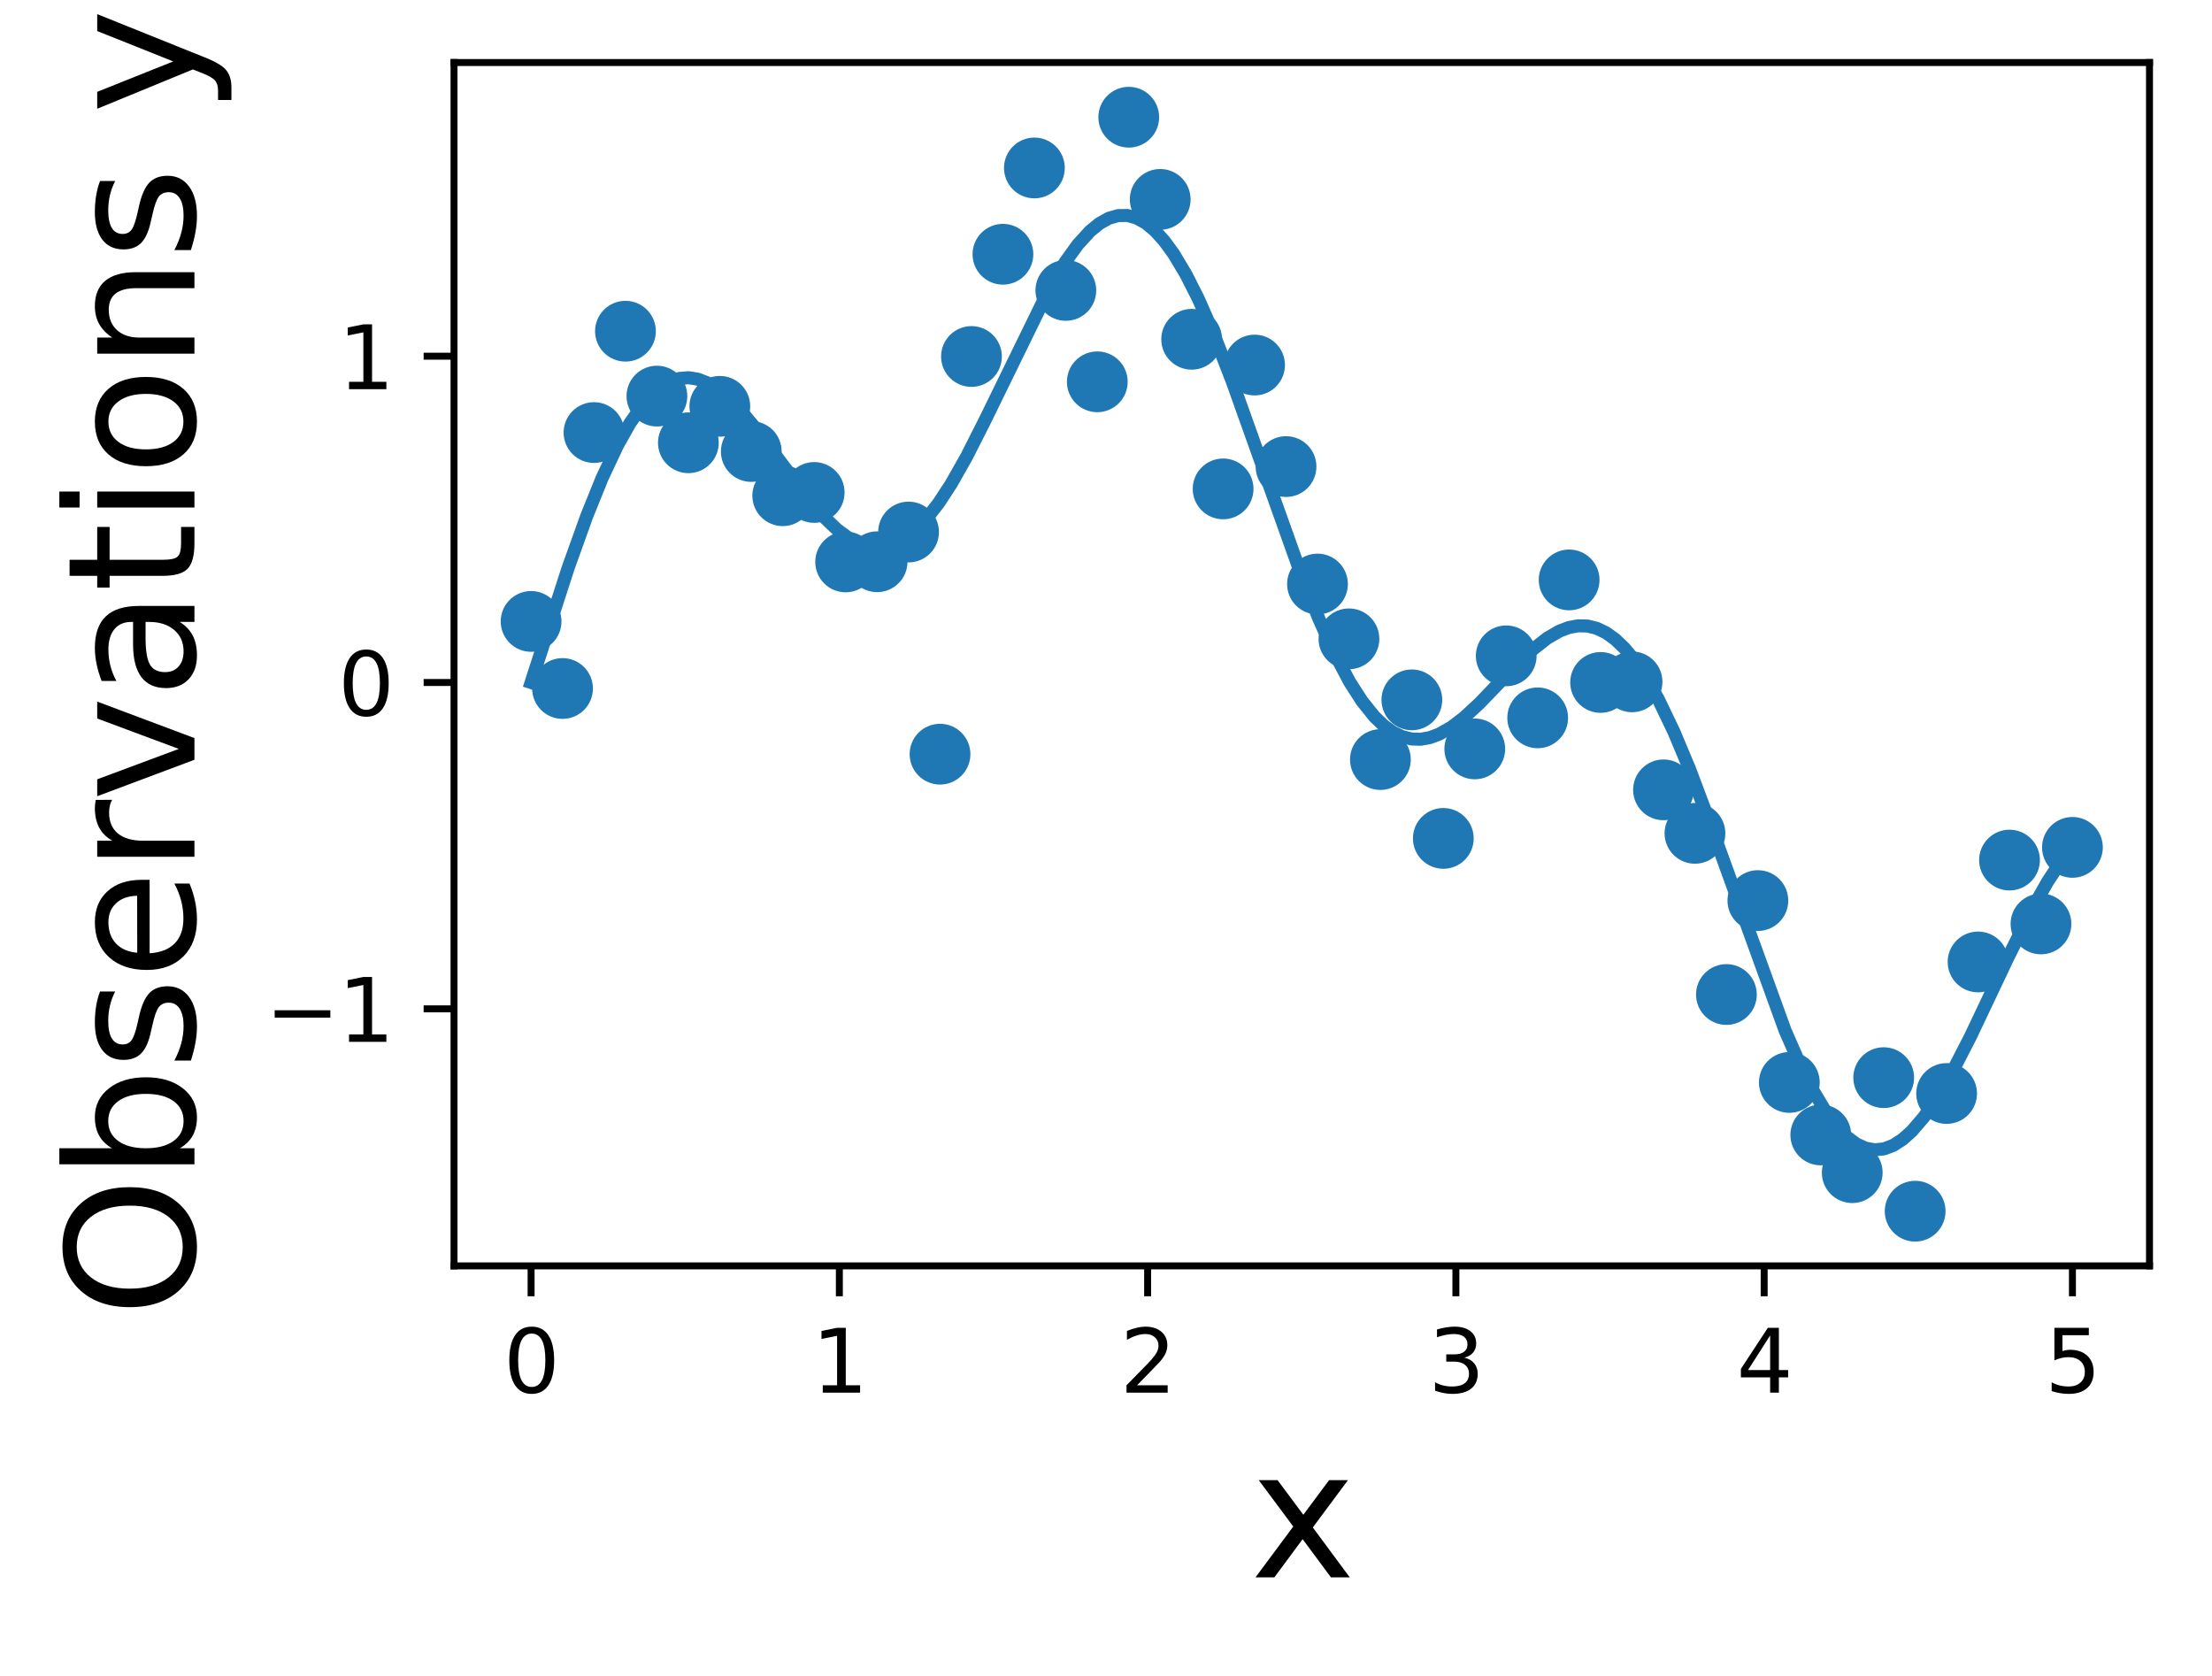 <?xml version="1.0" encoding="utf-8" standalone="no"?>
<!DOCTYPE svg PUBLIC "-//W3C//DTD SVG 1.1//EN"
  "http://www.w3.org/Graphics/SVG/1.1/DTD/svg11.dtd">
<svg xmlns:xlink="http://www.w3.org/1999/xlink" width="254.798pt" height="193.034pt" viewBox="0 0 254.798 193.034" xmlns="http://www.w3.org/2000/svg" version="1.1">
 <defs>
  <style type="text/css">*{stroke-linejoin: round; stroke-linecap: butt}</style>
 </defs>
 <g id="figure_1">
  <g id="patch_1">
   <path d="M 0 193.034 
L 254.798 193.034 
L 254.798 0 
L 0 0 
z
" style="fill: #ffffff"/>
  </g>
  <g id="axes_1">
   <g id="patch_2">
    <path d="M 52.298 145.8 
L 247.598 145.8 
L 247.598 7.2 
L 52.298 7.2 
z
" style="fill: #ffffff"/>
   </g>
   <g id="PathCollection_1">
    <defs>
     <path id="mdf18d59a6d" d="M 0 3 
C 0.796 3 1.559 2.684 2.121 2.121 
C 2.684 1.559 3 0.796 3 0 
C 3 -0.796 2.684 -1.559 2.121 -2.121 
C 1.559 -2.684 0.796 -3 0 -3 
C -0.796 -3 -1.559 -2.684 -2.121 -2.121 
C -2.684 -1.559 -3 -0.796 -3 0 
C -3 0.796 -2.684 1.559 -2.121 2.121 
C -1.559 2.684 -0.796 3 0 3 
z
" style="stroke: #1f77b4"/>
    </defs>
    <g clip-path="url(#pf03dc1ca4b)">
     <use xlink:href="#mdf18d59a6d" x="61.176" y="71.573" style="fill: #1f77b4; stroke: #1f77b4"/>
     <use xlink:href="#mdf18d59a6d" x="64.799" y="79.298" style="fill: #1f77b4; stroke: #1f77b4"/>
     <use xlink:href="#mdf18d59a6d" x="68.422" y="49.821" style="fill: #1f77b4; stroke: #1f77b4"/>
     <use xlink:href="#mdf18d59a6d" x="72.046" y="38.147" style="fill: #1f77b4; stroke: #1f77b4"/>
     <use xlink:href="#mdf18d59a6d" x="75.669" y="45.622" style="fill: #1f77b4; stroke: #1f77b4"/>
     <use xlink:href="#mdf18d59a6d" x="79.293" y="50.997" style="fill: #1f77b4; stroke: #1f77b4"/>
     <use xlink:href="#mdf18d59a6d" x="82.916" y="46.8" style="fill: #1f77b4; stroke: #1f77b4"/>
     <use xlink:href="#mdf18d59a6d" x="86.539" y="52.002" style="fill: #1f77b4; stroke: #1f77b4"/>
     <use xlink:href="#mdf18d59a6d" x="90.163" y="57.095" style="fill: #1f77b4; stroke: #1f77b4"/>
     <use xlink:href="#mdf18d59a6d" x="93.786" y="56.72" style="fill: #1f77b4; stroke: #1f77b4"/>
     <use xlink:href="#mdf18d59a6d" x="97.409" y="64.72" style="fill: #1f77b4; stroke: #1f77b4"/>
     <use xlink:href="#mdf18d59a6d" x="101.033" y="64.7" style="fill: #1f77b4; stroke: #1f77b4"/>
     <use xlink:href="#mdf18d59a6d" x="104.656" y="61.277" style="fill: #1f77b4; stroke: #1f77b4"/>
     <use xlink:href="#mdf18d59a6d" x="108.28" y="86.863" style="fill: #1f77b4; stroke: #1f77b4"/>
     <use xlink:href="#mdf18d59a6d" x="111.903" y="41.059" style="fill: #1f77b4; stroke: #1f77b4"/>
     <use xlink:href="#mdf18d59a6d" x="115.526" y="29.284" style="fill: #1f77b4; stroke: #1f77b4"/>
     <use xlink:href="#mdf18d59a6d" x="119.15" y="19.344" style="fill: #1f77b4; stroke: #1f77b4"/>
     <use xlink:href="#mdf18d59a6d" x="122.773" y="33.448" style="fill: #1f77b4; stroke: #1f77b4"/>
     <use xlink:href="#mdf18d59a6d" x="126.396" y="43.975" style="fill: #1f77b4; stroke: #1f77b4"/>
     <use xlink:href="#mdf18d59a6d" x="130.02" y="13.5" style="fill: #1f77b4; stroke: #1f77b4"/>
     <use xlink:href="#mdf18d59a6d" x="133.643" y="22.964" style="fill: #1f77b4; stroke: #1f77b4"/>
     <use xlink:href="#mdf18d59a6d" x="137.267" y="39.077" style="fill: #1f77b4; stroke: #1f77b4"/>
     <use xlink:href="#mdf18d59a6d" x="140.89" y="56.309" style="fill: #1f77b4; stroke: #1f77b4"/>
     <use xlink:href="#mdf18d59a6d" x="144.513" y="42.046" style="fill: #1f77b4; stroke: #1f77b4"/>
     <use xlink:href="#mdf18d59a6d" x="148.137" y="53.739" style="fill: #1f77b4; stroke: #1f77b4"/>
     <use xlink:href="#mdf18d59a6d" x="151.76" y="67.267" style="fill: #1f77b4; stroke: #1f77b4"/>
     <use xlink:href="#mdf18d59a6d" x="155.384" y="73.579" style="fill: #1f77b4; stroke: #1f77b4"/>
     <use xlink:href="#mdf18d59a6d" x="159.007" y="87.482" style="fill: #1f77b4; stroke: #1f77b4"/>
     <use xlink:href="#mdf18d59a6d" x="162.63" y="80.606" style="fill: #1f77b4; stroke: #1f77b4"/>
     <use xlink:href="#mdf18d59a6d" x="166.254" y="96.564" style="fill: #1f77b4; stroke: #1f77b4"/>
     <use xlink:href="#mdf18d59a6d" x="169.877" y="86.255" style="fill: #1f77b4; stroke: #1f77b4"/>
     <use xlink:href="#mdf18d59a6d" x="173.5" y="75.538" style="fill: #1f77b4; stroke: #1f77b4"/>
     <use xlink:href="#mdf18d59a6d" x="177.124" y="82.679" style="fill: #1f77b4; stroke: #1f77b4"/>
     <use xlink:href="#mdf18d59a6d" x="180.747" y="66.792" style="fill: #1f77b4; stroke: #1f77b4"/>
     <use xlink:href="#mdf18d59a6d" x="184.371" y="78.602" style="fill: #1f77b4; stroke: #1f77b4"/>
     <use xlink:href="#mdf18d59a6d" x="187.994" y="78.531" style="fill: #1f77b4; stroke: #1f77b4"/>
     <use xlink:href="#mdf18d59a6d" x="191.617" y="90.971" style="fill: #1f77b4; stroke: #1f77b4"/>
     <use xlink:href="#mdf18d59a6d" x="195.241" y="95.981" style="fill: #1f77b4; stroke: #1f77b4"/>
     <use xlink:href="#mdf18d59a6d" x="198.864" y="114.545" style="fill: #1f77b4; stroke: #1f77b4"/>
     <use xlink:href="#mdf18d59a6d" x="202.487" y="103.725" style="fill: #1f77b4; stroke: #1f77b4"/>
     <use xlink:href="#mdf18d59a6d" x="206.111" y="124.67" style="fill: #1f77b4; stroke: #1f77b4"/>
     <use xlink:href="#mdf18d59a6d" x="209.734" y="130.719" style="fill: #1f77b4; stroke: #1f77b4"/>
     <use xlink:href="#mdf18d59a6d" x="213.358" y="135.063" style="fill: #1f77b4; stroke: #1f77b4"/>
     <use xlink:href="#mdf18d59a6d" x="216.981" y="124.119" style="fill: #1f77b4; stroke: #1f77b4"/>
     <use xlink:href="#mdf18d59a6d" x="220.604" y="139.5" style="fill: #1f77b4; stroke: #1f77b4"/>
     <use xlink:href="#mdf18d59a6d" x="224.228" y="125.945" style="fill: #1f77b4; stroke: #1f77b4"/>
     <use xlink:href="#mdf18d59a6d" x="227.851" y="110.793" style="fill: #1f77b4; stroke: #1f77b4"/>
     <use xlink:href="#mdf18d59a6d" x="231.474" y="99.06" style="fill: #1f77b4; stroke: #1f77b4"/>
     <use xlink:href="#mdf18d59a6d" x="235.098" y="106.414" style="fill: #1f77b4; stroke: #1f77b4"/>
     <use xlink:href="#mdf18d59a6d" x="238.721" y="97.597" style="fill: #1f77b4; stroke: #1f77b4"/>
    </g>
   </g>
   <g id="matplotlib.axis_1">
    <g id="xtick_1">
     <g id="line2d_1">
      <defs>
       <path id="m5119ee1946" d="M 0 0 
L 0 3.5 
" style="stroke: #000000; stroke-width: 0.8"/>
      </defs>
      <g>
       <use xlink:href="#m5119ee1946" x="61.176" y="145.8" style="stroke: #000000; stroke-width: 0.8"/>
      </g>
     </g>
     <g id="text_1">
      <!-- 0 -->
      <g transform="translate(57.994 160.398) scale(0.1 -0.1)">
       <defs>
        <path id="DejaVuSans-30" d="M 2034 4250 
Q 1547 4250 1301 3770 
Q 1056 3291 1056 2328 
Q 1056 1369 1301 889 
Q 1547 409 2034 409 
Q 2525 409 2770 889 
Q 3016 1369 3016 2328 
Q 3016 3291 2770 3770 
Q 2525 4250 2034 4250 
z
M 2034 4750 
Q 2819 4750 3233 4129 
Q 3647 3509 3647 2328 
Q 3647 1150 3233 529 
Q 2819 -91 2034 -91 
Q 1250 -91 836 529 
Q 422 1150 422 2328 
Q 422 3509 836 4129 
Q 1250 4750 2034 4750 
z
" transform="scale(0.016)"/>
       </defs>
       <use xlink:href="#DejaVuSans-30"/>
      </g>
     </g>
    </g>
    <g id="xtick_2">
     <g id="line2d_2">
      <g>
       <use xlink:href="#m5119ee1946" x="96.685" y="145.8" style="stroke: #000000; stroke-width: 0.8"/>
      </g>
     </g>
     <g id="text_2">
      <!-- 1 -->
      <g transform="translate(93.504 160.398) scale(0.1 -0.1)">
       <defs>
        <path id="DejaVuSans-31" d="M 794 531 
L 1825 531 
L 1825 4091 
L 703 3866 
L 703 4441 
L 1819 4666 
L 2450 4666 
L 2450 531 
L 3481 531 
L 3481 0 
L 794 0 
L 794 531 
z
" transform="scale(0.016)"/>
       </defs>
       <use xlink:href="#DejaVuSans-31"/>
      </g>
     </g>
    </g>
    <g id="xtick_3">
     <g id="line2d_3">
      <g>
       <use xlink:href="#m5119ee1946" x="132.194" y="145.8" style="stroke: #000000; stroke-width: 0.8"/>
      </g>
     </g>
     <g id="text_3">
      <!-- 2 -->
      <g transform="translate(129.013 160.398) scale(0.1 -0.1)">
       <defs>
        <path id="DejaVuSans-32" d="M 1228 531 
L 3431 531 
L 3431 0 
L 469 0 
L 469 531 
Q 828 903 1448 1529 
Q 2069 2156 2228 2338 
Q 2531 2678 2651 2914 
Q 2772 3150 2772 3378 
Q 2772 3750 2511 3984 
Q 2250 4219 1831 4219 
Q 1534 4219 1204 4116 
Q 875 4013 500 3803 
L 500 4441 
Q 881 4594 1212 4672 
Q 1544 4750 1819 4750 
Q 2544 4750 2975 4387 
Q 3406 4025 3406 3419 
Q 3406 3131 3298 2873 
Q 3191 2616 2906 2266 
Q 2828 2175 2409 1742 
Q 1991 1309 1228 531 
z
" transform="scale(0.016)"/>
       </defs>
       <use xlink:href="#DejaVuSans-32"/>
      </g>
     </g>
    </g>
    <g id="xtick_4">
     <g id="line2d_4">
      <g>
       <use xlink:href="#m5119ee1946" x="167.703" y="145.8" style="stroke: #000000; stroke-width: 0.8"/>
      </g>
     </g>
     <g id="text_4">
      <!-- 3 -->
      <g transform="translate(164.522 160.398) scale(0.1 -0.1)">
       <defs>
        <path id="DejaVuSans-33" d="M 2597 2516 
Q 3050 2419 3304 2112 
Q 3559 1806 3559 1356 
Q 3559 666 3084 287 
Q 2609 -91 1734 -91 
Q 1441 -91 1130 -33 
Q 819 25 488 141 
L 488 750 
Q 750 597 1062 519 
Q 1375 441 1716 441 
Q 2309 441 2620 675 
Q 2931 909 2931 1356 
Q 2931 1769 2642 2001 
Q 2353 2234 1838 2234 
L 1294 2234 
L 1294 2753 
L 1863 2753 
Q 2328 2753 2575 2939 
Q 2822 3125 2822 3475 
Q 2822 3834 2567 4026 
Q 2313 4219 1838 4219 
Q 1578 4219 1281 4162 
Q 984 4106 628 3988 
L 628 4550 
Q 988 4650 1302 4700 
Q 1616 4750 1894 4750 
Q 2613 4750 3031 4423 
Q 3450 4097 3450 3541 
Q 3450 3153 3228 2886 
Q 3006 2619 2597 2516 
z
" transform="scale(0.016)"/>
       </defs>
       <use xlink:href="#DejaVuSans-33"/>
      </g>
     </g>
    </g>
    <g id="xtick_5">
     <g id="line2d_5">
      <g>
       <use xlink:href="#m5119ee1946" x="203.212" y="145.8" style="stroke: #000000; stroke-width: 0.8"/>
      </g>
     </g>
     <g id="text_5">
      <!-- 4 -->
      <g transform="translate(200.031 160.398) scale(0.1 -0.1)">
       <defs>
        <path id="DejaVuSans-34" d="M 2419 4116 
L 825 1625 
L 2419 1625 
L 2419 4116 
z
M 2253 4666 
L 3047 4666 
L 3047 1625 
L 3713 1625 
L 3713 1100 
L 3047 1100 
L 3047 0 
L 2419 0 
L 2419 1100 
L 313 1100 
L 313 1709 
L 2253 4666 
z
" transform="scale(0.016)"/>
       </defs>
       <use xlink:href="#DejaVuSans-34"/>
      </g>
     </g>
    </g>
    <g id="xtick_6">
     <g id="line2d_6">
      <g>
       <use xlink:href="#m5119ee1946" x="238.721" y="145.8" style="stroke: #000000; stroke-width: 0.8"/>
      </g>
     </g>
     <g id="text_6">
      <!-- 5 -->
      <g transform="translate(235.54 160.398) scale(0.1 -0.1)">
       <defs>
        <path id="DejaVuSans-35" d="M 691 4666 
L 3169 4666 
L 3169 4134 
L 1269 4134 
L 1269 2991 
Q 1406 3038 1543 3061 
Q 1681 3084 1819 3084 
Q 2600 3084 3056 2656 
Q 3513 2228 3513 1497 
Q 3513 744 3044 326 
Q 2575 -91 1722 -91 
Q 1428 -91 1123 -41 
Q 819 9 494 109 
L 494 744 
Q 775 591 1075 516 
Q 1375 441 1709 441 
Q 2250 441 2565 725 
Q 2881 1009 2881 1497 
Q 2881 1984 2565 2268 
Q 2250 2553 1709 2553 
Q 1456 2553 1204 2497 
Q 953 2441 691 2322 
L 691 4666 
z
" transform="scale(0.016)"/>
       </defs>
       <use xlink:href="#DejaVuSans-35"/>
      </g>
     </g>
    </g>
    <g id="text_7">
     <!-- x -->
     <g transform="translate(144.03 181.675) scale(0.2 -0.2)">
      <defs>
       <path id="DejaVuSans-78" d="M 3513 3500 
L 2247 1797 
L 3578 0 
L 2900 0 
L 1881 1375 
L 863 0 
L 184 0 
L 1544 1831 
L 300 3500 
L 978 3500 
L 1906 2253 
L 2834 3500 
L 3513 3500 
z
" transform="scale(0.016)"/>
      </defs>
      <use xlink:href="#DejaVuSans-78"/>
     </g>
    </g>
   </g>
   <g id="matplotlib.axis_2">
    <g id="ytick_1">
     <g id="line2d_7">
      <defs>
       <path id="m8bd27ea3dc" d="M 0 0 
L -3.5 0 
" style="stroke: #000000; stroke-width: 0.8"/>
      </defs>
      <g>
       <use xlink:href="#m8bd27ea3dc" x="52.298" y="116.193" style="stroke: #000000; stroke-width: 0.8"/>
      </g>
     </g>
     <g id="text_8">
      <!-- −1 -->
      <g transform="translate(30.556 119.992) scale(0.1 -0.1)">
       <defs>
        <path id="DejaVuSans-2212" d="M 678 2272 
L 4684 2272 
L 4684 1741 
L 678 1741 
L 678 2272 
z
" transform="scale(0.016)"/>
       </defs>
       <use xlink:href="#DejaVuSans-2212"/>
       <use xlink:href="#DejaVuSans-31" x="83.789"/>
      </g>
     </g>
    </g>
    <g id="ytick_2">
     <g id="line2d_8">
      <g>
       <use xlink:href="#m8bd27ea3dc" x="52.298" y="78.609" style="stroke: #000000; stroke-width: 0.8"/>
      </g>
     </g>
     <g id="text_9">
      <!-- 0 -->
      <g transform="translate(38.936 82.409) scale(0.1 -0.1)">
       <use xlink:href="#DejaVuSans-30"/>
      </g>
     </g>
    </g>
    <g id="ytick_3">
     <g id="line2d_9">
      <g>
       <use xlink:href="#m8bd27ea3dc" x="52.298" y="41.026" style="stroke: #000000; stroke-width: 0.8"/>
      </g>
     </g>
     <g id="text_10">
      <!-- 1 -->
      <g transform="translate(38.936 44.825) scale(0.1 -0.1)">
       <use xlink:href="#DejaVuSans-31"/>
      </g>
     </g>
    </g>
    <g id="text_11">
     <!-- Observations y -->
     <g transform="translate(22.397 151.702) rotate(-90) scale(0.2 -0.2)">
      <defs>
       <path id="DejaVuSans-4f" d="M 2522 4238 
Q 1834 4238 1429 3725 
Q 1025 3213 1025 2328 
Q 1025 1447 1429 934 
Q 1834 422 2522 422 
Q 3209 422 3611 934 
Q 4013 1447 4013 2328 
Q 4013 3213 3611 3725 
Q 3209 4238 2522 4238 
z
M 2522 4750 
Q 3503 4750 4090 4092 
Q 4678 3434 4678 2328 
Q 4678 1225 4090 567 
Q 3503 -91 2522 -91 
Q 1538 -91 948 565 
Q 359 1222 359 2328 
Q 359 3434 948 4092 
Q 1538 4750 2522 4750 
z
" transform="scale(0.016)"/>
       <path id="DejaVuSans-62" d="M 3116 1747 
Q 3116 2381 2855 2742 
Q 2594 3103 2138 3103 
Q 1681 3103 1420 2742 
Q 1159 2381 1159 1747 
Q 1159 1113 1420 752 
Q 1681 391 2138 391 
Q 2594 391 2855 752 
Q 3116 1113 3116 1747 
z
M 1159 2969 
Q 1341 3281 1617 3432 
Q 1894 3584 2278 3584 
Q 2916 3584 3314 3078 
Q 3713 2572 3713 1747 
Q 3713 922 3314 415 
Q 2916 -91 2278 -91 
Q 1894 -91 1617 61 
Q 1341 213 1159 525 
L 1159 0 
L 581 0 
L 581 4863 
L 1159 4863 
L 1159 2969 
z
" transform="scale(0.016)"/>
       <path id="DejaVuSans-73" d="M 2834 3397 
L 2834 2853 
Q 2591 2978 2328 3040 
Q 2066 3103 1784 3103 
Q 1356 3103 1142 2972 
Q 928 2841 928 2578 
Q 928 2378 1081 2264 
Q 1234 2150 1697 2047 
L 1894 2003 
Q 2506 1872 2764 1633 
Q 3022 1394 3022 966 
Q 3022 478 2636 193 
Q 2250 -91 1575 -91 
Q 1294 -91 989 -36 
Q 684 19 347 128 
L 347 722 
Q 666 556 975 473 
Q 1284 391 1588 391 
Q 1994 391 2212 530 
Q 2431 669 2431 922 
Q 2431 1156 2273 1281 
Q 2116 1406 1581 1522 
L 1381 1569 
Q 847 1681 609 1914 
Q 372 2147 372 2553 
Q 372 3047 722 3315 
Q 1072 3584 1716 3584 
Q 2034 3584 2315 3537 
Q 2597 3491 2834 3397 
z
" transform="scale(0.016)"/>
       <path id="DejaVuSans-65" d="M 3597 1894 
L 3597 1613 
L 953 1613 
Q 991 1019 1311 708 
Q 1631 397 2203 397 
Q 2534 397 2845 478 
Q 3156 559 3463 722 
L 3463 178 
Q 3153 47 2828 -22 
Q 2503 -91 2169 -91 
Q 1331 -91 842 396 
Q 353 884 353 1716 
Q 353 2575 817 3079 
Q 1281 3584 2069 3584 
Q 2775 3584 3186 3129 
Q 3597 2675 3597 1894 
z
M 3022 2063 
Q 3016 2534 2758 2815 
Q 2500 3097 2075 3097 
Q 1594 3097 1305 2825 
Q 1016 2553 972 2059 
L 3022 2063 
z
" transform="scale(0.016)"/>
       <path id="DejaVuSans-72" d="M 2631 2963 
Q 2534 3019 2420 3045 
Q 2306 3072 2169 3072 
Q 1681 3072 1420 2755 
Q 1159 2438 1159 1844 
L 1159 0 
L 581 0 
L 581 3500 
L 1159 3500 
L 1159 2956 
Q 1341 3275 1631 3429 
Q 1922 3584 2338 3584 
Q 2397 3584 2469 3576 
Q 2541 3569 2628 3553 
L 2631 2963 
z
" transform="scale(0.016)"/>
       <path id="DejaVuSans-76" d="M 191 3500 
L 800 3500 
L 1894 563 
L 2988 3500 
L 3597 3500 
L 2284 0 
L 1503 0 
L 191 3500 
z
" transform="scale(0.016)"/>
       <path id="DejaVuSans-61" d="M 2194 1759 
Q 1497 1759 1228 1600 
Q 959 1441 959 1056 
Q 959 750 1161 570 
Q 1363 391 1709 391 
Q 2188 391 2477 730 
Q 2766 1069 2766 1631 
L 2766 1759 
L 2194 1759 
z
M 3341 1997 
L 3341 0 
L 2766 0 
L 2766 531 
Q 2569 213 2275 61 
Q 1981 -91 1556 -91 
Q 1019 -91 701 211 
Q 384 513 384 1019 
Q 384 1609 779 1909 
Q 1175 2209 1959 2209 
L 2766 2209 
L 2766 2266 
Q 2766 2663 2505 2880 
Q 2244 3097 1772 3097 
Q 1472 3097 1187 3025 
Q 903 2953 641 2809 
L 641 3341 
Q 956 3463 1253 3523 
Q 1550 3584 1831 3584 
Q 2591 3584 2966 3190 
Q 3341 2797 3341 1997 
z
" transform="scale(0.016)"/>
       <path id="DejaVuSans-74" d="M 1172 4494 
L 1172 3500 
L 2356 3500 
L 2356 3053 
L 1172 3053 
L 1172 1153 
Q 1172 725 1289 603 
Q 1406 481 1766 481 
L 2356 481 
L 2356 0 
L 1766 0 
Q 1100 0 847 248 
Q 594 497 594 1153 
L 594 3053 
L 172 3053 
L 172 3500 
L 594 3500 
L 594 4494 
L 1172 4494 
z
" transform="scale(0.016)"/>
       <path id="DejaVuSans-69" d="M 603 3500 
L 1178 3500 
L 1178 0 
L 603 0 
L 603 3500 
z
M 603 4863 
L 1178 4863 
L 1178 4134 
L 603 4134 
L 603 4863 
z
" transform="scale(0.016)"/>
       <path id="DejaVuSans-6f" d="M 1959 3097 
Q 1497 3097 1228 2736 
Q 959 2375 959 1747 
Q 959 1119 1226 758 
Q 1494 397 1959 397 
Q 2419 397 2687 759 
Q 2956 1122 2956 1747 
Q 2956 2369 2687 2733 
Q 2419 3097 1959 3097 
z
M 1959 3584 
Q 2709 3584 3137 3096 
Q 3566 2609 3566 1747 
Q 3566 888 3137 398 
Q 2709 -91 1959 -91 
Q 1206 -91 779 398 
Q 353 888 353 1747 
Q 353 2609 779 3096 
Q 1206 3584 1959 3584 
z
" transform="scale(0.016)"/>
       <path id="DejaVuSans-6e" d="M 3513 2113 
L 3513 0 
L 2938 0 
L 2938 2094 
Q 2938 2591 2744 2837 
Q 2550 3084 2163 3084 
Q 1697 3084 1428 2787 
Q 1159 2491 1159 1978 
L 1159 0 
L 581 0 
L 581 3500 
L 1159 3500 
L 1159 2956 
Q 1366 3272 1645 3428 
Q 1925 3584 2291 3584 
Q 2894 3584 3203 3211 
Q 3513 2838 3513 2113 
z
" transform="scale(0.016)"/>
       <path id="DejaVuSans-20" transform="scale(0.016)"/>
       <path id="DejaVuSans-79" d="M 2059 -325 
Q 1816 -950 1584 -1140 
Q 1353 -1331 966 -1331 
L 506 -1331 
L 506 -850 
L 844 -850 
Q 1081 -850 1212 -737 
Q 1344 -625 1503 -206 
L 1606 56 
L 191 3500 
L 800 3500 
L 1894 763 
L 2988 3500 
L 3597 3500 
L 2059 -325 
z
" transform="scale(0.016)"/>
      </defs>
      <use xlink:href="#DejaVuSans-4f"/>
      <use xlink:href="#DejaVuSans-62" x="78.711"/>
      <use xlink:href="#DejaVuSans-73" x="142.188"/>
      <use xlink:href="#DejaVuSans-65" x="194.287"/>
      <use xlink:href="#DejaVuSans-72" x="255.811"/>
      <use xlink:href="#DejaVuSans-76" x="296.924"/>
      <use xlink:href="#DejaVuSans-61" x="356.104"/>
      <use xlink:href="#DejaVuSans-74" x="417.383"/>
      <use xlink:href="#DejaVuSans-69" x="456.592"/>
      <use xlink:href="#DejaVuSans-6f" x="484.375"/>
      <use xlink:href="#DejaVuSans-6e" x="545.557"/>
      <use xlink:href="#DejaVuSans-73" x="608.936"/>
      <use xlink:href="#DejaVuSans-20" x="661.035"/>
      <use xlink:href="#DejaVuSans-79" x="692.822"/>
     </g>
    </g>
   </g>
   <g id="line2d_10">
    <path d="M 61.176 78.609 
L 65.445 65.407 
L 67.58 59.456 
L 69.359 55.053 
L 71.138 51.27 
L 72.561 48.747 
L 73.985 46.706 
L 75.052 45.502 
L 76.119 44.582 
L 77.187 43.946 
L 78.254 43.589 
L 79.322 43.502 
L 80.389 43.674 
L 81.456 44.087 
L 82.524 44.724 
L 83.947 45.883 
L 85.37 47.341 
L 87.149 49.482 
L 89.996 53.314 
L 93.198 57.564 
L 94.977 59.607 
L 96.4 60.968 
L 97.823 62.025 
L 98.891 62.59 
L 99.958 62.942 
L 101.026 63.068 
L 102.093 62.961 
L 103.16 62.615 
L 104.228 62.028 
L 105.295 61.205 
L 106.718 59.751 
L 108.142 57.914 
L 109.565 55.732 
L 111.344 52.593 
L 113.479 48.374 
L 120.951 33.085 
L 122.73 30.139 
L 124.153 28.172 
L 125.576 26.613 
L 126.643 25.742 
L 127.711 25.143 
L 128.778 24.832 
L 129.846 24.816 
L 130.913 25.101 
L 131.98 25.689 
L 133.048 26.577 
L 134.115 27.76 
L 135.183 29.226 
L 136.606 31.597 
L 138.029 34.406 
L 139.808 38.451 
L 141.943 43.926 
L 145.145 52.903 
L 149.771 65.871 
L 151.905 71.233 
L 153.684 75.176 
L 155.463 78.535 
L 156.887 80.754 
L 158.31 82.527 
L 159.377 83.557 
L 160.445 84.328 
L 161.512 84.845 
L 162.579 85.113 
L 163.647 85.144 
L 164.714 84.952 
L 165.782 84.554 
L 167.205 83.741 
L 168.628 82.656 
L 170.407 81.015 
L 173.965 77.311 
L 176.456 74.889 
L 178.235 73.493 
L 179.658 72.675 
L 180.725 72.273 
L 181.793 72.076 
L 182.86 72.103 
L 183.928 72.366 
L 184.995 72.877 
L 186.062 73.644 
L 187.13 74.668 
L 188.197 75.95 
L 189.62 78.052 
L 191.044 80.582 
L 192.823 84.295 
L 194.602 88.536 
L 197.092 95.147 
L 205.632 118.714 
L 207.411 122.766 
L 208.834 125.581 
L 210.257 127.96 
L 211.68 129.86 
L 212.748 130.951 
L 213.815 131.746 
L 214.882 132.239 
L 215.95 132.43 
L 217.017 132.321 
L 218.085 131.918 
L 219.152 131.233 
L 220.219 130.279 
L 221.643 128.62 
L 223.066 126.565 
L 224.845 123.53 
L 226.98 119.378 
L 231.249 110.371 
L 234.096 104.667 
L 235.875 101.523 
L 237.654 98.841 
L 238.721 97.493 
L 238.721 97.493 
" clip-path="url(#pf03dc1ca4b)" style="fill: none; stroke: #1f77b4; stroke-width: 1.5; stroke-linecap: square"/>
   </g>
   <g id="patch_3">
    <path d="M 52.298 145.8 
L 52.298 7.2 
" style="fill: none; stroke: #000000; stroke-width: 0.8; stroke-linejoin: miter; stroke-linecap: square"/>
   </g>
   <g id="patch_4">
    <path d="M 247.598 145.8 
L 247.598 7.2 
" style="fill: none; stroke: #000000; stroke-width: 0.8; stroke-linejoin: miter; stroke-linecap: square"/>
   </g>
   <g id="patch_5">
    <path d="M 52.298 145.8 
L 247.598 145.8 
" style="fill: none; stroke: #000000; stroke-width: 0.8; stroke-linejoin: miter; stroke-linecap: square"/>
   </g>
   <g id="patch_6">
    <path d="M 52.298 7.2 
L 247.598 7.2 
" style="fill: none; stroke: #000000; stroke-width: 0.8; stroke-linejoin: miter; stroke-linecap: square"/>
   </g>
  </g>
 </g>
 <defs>
  <clipPath id="pf03dc1ca4b">
   <rect x="52.298" y="7.2" width="195.3" height="138.6"/>
  </clipPath>
 </defs>
</svg>
